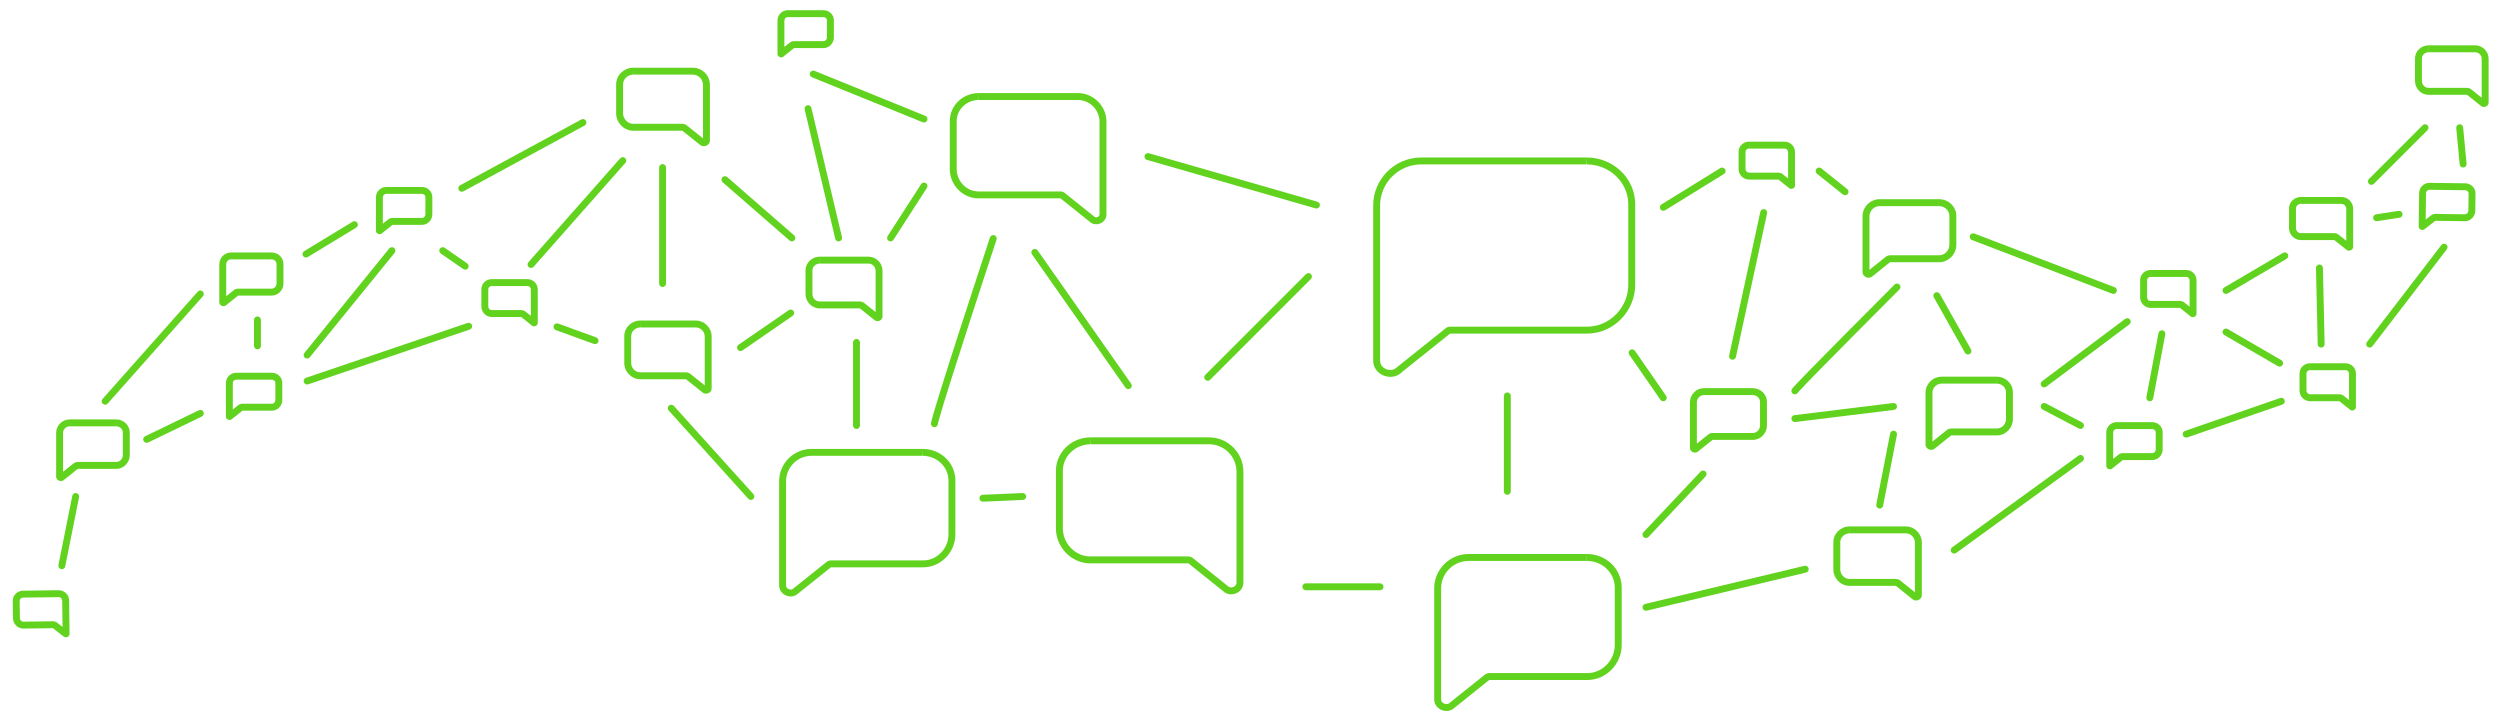 <?xml version="1.0" encoding="utf-8"?>
<!-- Generator: Adobe Illustrator 19.0.1, SVG Export Plug-In . SVG Version: 6.00 Build 0)  -->
<svg version="1.1" id="Layer_1" xmlns="http://www.w3.org/2000/svg" xmlns:xlink="http://www.w3.org/1999/xlink" x="0px" y="0px"
	 width="361px" height="103.5px" viewBox="0 0 361 103.5" style="enable-background:new 0 0 361 103.5;" xml:space="preserve">
<style type="text/css">
	.st0{fill:#71B82F;}
	.st1{fill:#DFD91A;}
	.st2{fill:#373838;}
	.st3{fill:#61D31E;}
	.st4{fill:#E0D919;}
	.st5{fill:none;stroke:#61D31E;stroke-linecap:round;stroke-linejoin:round;stroke-miterlimit:10;}
	.st6{fill:none;stroke:#61D31E;stroke-width:2;stroke-linecap:round;stroke-linejoin:round;stroke-miterlimit:10;}
</style>
<g>
	<path class="st3" d="M16.771,60.563v1c0.53,0,0.964,0.403,0.968,0.892v3.263
		c0.002,0.254-0.102,0.508-0.284,0.697c-0.18,0.187-0.414,0.291-0.651,0.292
		h-5.575c-0.227,0-0.447,0.077-0.625,0.219l-1.496,1.196v-5.606
		c-0.002-0.251,0.096-0.489,0.275-0.67s0.416-0.282,0.66-0.283h6.721
		L16.771,60.563 M16.771,60.563h-0.013h-6.715c-1.071,0.007-1.942,0.889-1.935,1.96
		v6.284c0.002,0.396,0.345,0.657,0.695,0.657c0.169,0,0.34-0.061,0.475-0.198
		l1.95-1.559h5.575c1.071-0.007,1.942-0.924,1.935-1.995v-3.256
		C18.731,61.389,17.836,60.563,16.771,60.563z"/>
	<path class="st3" d="M39.214,36.457v1c0.391,0,0.712,0.294,0.714,0.648v2.844
		c0.003,0.388-0.321,0.73-0.686,0.732h-4.857c-0.227,0-0.447,0.077-0.625,0.219
		l-1.094,0.875v-4.617c-0.002-0.384,0.308-0.699,0.686-0.701h5.856L39.214,36.457
		 M39.214,36.457l-0.011,0h-5.85c-0.933,0.006-1.692,0.774-1.686,1.708v5.475
		c0.002,0.345,0.301,0.573,0.606,0.573c0.148,0,0.297-0.053,0.414-0.172
		l1.699-1.359h4.857c0.933-0.006,1.692-0.805,1.686-1.739v-2.837
		C40.922,37.176,40.142,36.457,39.214,36.457z"/>
	<path class="st3" d="M71.016,40.304l0.01,1h5.138c0.175,0.001,0.292,0.093,0.346,0.147
		c0.054,0.055,0.144,0.172,0.143,0.354v3.803l-0.766-0.612
		c-0.177-0.142-0.397-0.219-0.625-0.219h-4.265
		c-0.167-0.001-0.283-0.096-0.337-0.152c-0.097-0.101-0.153-0.236-0.152-0.376
		v-2.488c0.002-0.251,0.229-0.456,0.507-0.456V40.304 M71.016,40.304
		c-0.816,0-1.502,0.632-1.507,1.449v2.495c-0.005,0.821,0.662,1.523,1.482,1.529
		h4.271l1.494,1.195c0.103,0.105,0.234,0.151,0.364,0.151
		c0.268,0,0.531-0.2,0.533-0.504v-4.814c0.005-0.821-0.662-1.496-1.482-1.501
		h-5.144H71.016z"/>
	<path class="st3" d="M92.479,46.283l0.016,1h7.964c0.348,0.002,0.676,0.141,0.923,0.392
		c0.247,0.251,0.382,0.58,0.38,0.934v7.036l-2.079-1.663
		c-0.177-0.142-0.398-0.219-0.625-0.219h-6.611
		c-0.711-0.005-1.308-0.628-1.303-1.369v-3.859
		c0.004-0.69,0.604-1.252,1.336-1.252L92.479,46.283 M92.479,46.283
		c-1.265,0-2.327,0.98-2.335,2.246v3.865
		c-0.008,1.271,1.025,2.361,2.297,2.369h6.618l2.314,1.851
		c0.16,0.162,0.363,0.235,0.564,0.235c0.415,0,0.822-0.31,0.825-0.781v-7.459
		c0.008-1.271-1.025-2.318-2.297-2.326h-7.971H92.479z"/>
	<path class="st3" d="M60.921,26.999v1c0.278,0,0.506,0.204,0.507,0.449v2.501
		c0.001,0.134-0.054,0.269-0.152,0.37c-0.054,0.057-0.17,0.151-0.331,0.152
		h-4.271c-0.227,0-0.447,0.077-0.625,0.219l-0.766,0.612v-3.809
		c-0.001-0.175,0.089-0.293,0.143-0.347c0.054-0.055,0.171-0.146,0.339-0.148
		h5.15L60.921,26.999 M60.921,26.999h-0.01h-5.144
		c-0.821,0.005-1.488,0.681-1.482,1.501v4.814
		c0.002,0.304,0.265,0.504,0.533,0.504c0.13,0,0.261-0.047,0.364-0.151
		l1.494-1.195h4.271c0.821-0.005,1.488-0.708,1.482-1.529v-2.495
		C62.423,27.631,61.737,26.999,60.921,26.999z"/>
	<path class="st3" d="M118.903,1.47v1c0.278,0,0.506,0.205,0.507,0.449v2.501
		c0.002,0.277-0.227,0.521-0.482,0.522h-4.271c-0.227,0-0.447,0.077-0.625,0.219
		l-0.766,0.613V2.965c-0.002-0.267,0.222-0.493,0.482-0.495h5.15L118.903,1.47
		 M118.903,1.47l-0.01,0h-5.144c-0.82,0.005-1.488,0.681-1.482,1.501v4.814
		c0.002,0.304,0.265,0.504,0.533,0.504c0.13,0,0.261-0.047,0.364-0.151
		l1.494-1.195h4.271c0.821-0.005,1.488-0.708,1.482-1.529V2.92
		C120.405,2.103,119.719,1.47,118.903,1.47z"/>
	<path class="st3" d="M39.254,53.827v1c0.278,0,0.506,0.204,0.507,0.449v2.501
		c0.001,0.134-0.054,0.269-0.152,0.37c-0.054,0.056-0.171,0.151-0.331,0.152
		h-4.271c-0.227,0-0.447,0.077-0.625,0.219l-0.766,0.613v-3.809
		c-0.001-0.175,0.089-0.293,0.143-0.347c0.054-0.055,0.171-0.146,0.339-0.148
		h5.15L39.254,53.827 M39.254,53.827h-0.01h-5.144
		c-0.821,0.005-1.488,0.681-1.482,1.501v4.814
		c0.002,0.304,0.265,0.504,0.533,0.504c0.13,0,0.261-0.047,0.364-0.151
		l1.494-1.195h4.271c0.82-0.005,1.488-0.708,1.482-1.529v-2.495
		C40.756,54.459,40.07,53.827,39.254,53.827z"/>
	<path class="st3" d="M8.491,85.228v1c0.265,0,0.49,0.224,0.492,0.495l0.049,3.803
		l-0.774-0.603c-0.176-0.137-0.392-0.211-0.615-0.211l-0.013,0l-4.267,0.055
		c-0.261,0-0.491-0.241-0.493-0.522L2.839,86.756
		c-0.001-0.151,0.073-0.255,0.135-0.315c0.097-0.094,0.229-0.146,0.377-0.147
		l5.138-0.066L8.491,85.228 M8.491,85.228H8.481l-5.144,0.066
		c-0.821,0.005-1.504,0.648-1.499,1.469l0.032,2.494
		c0.005,0.818,0.676,1.51,1.493,1.51h0.009l4.271-0.055l1.509,1.175
		c0.103,0.101,0.232,0.147,0.359,0.147c0.271,0,0.535-0.204,0.533-0.51
		l-0.062-4.813C9.978,85.893,9.307,85.228,8.491,85.228z"/>
	<path class="st3" d="M91.477,9.775l0.017,1h8.549
		c0.393,0.002,0.763,0.16,1.042,0.443c0.279,0.283,0.432,0.655,0.429,1.054
		v7.704l-2.351-1.88c-0.177-0.142-0.398-0.219-0.625-0.219h-7.097
		c-0.803-0.005-1.477-0.709-1.472-1.543v-4.143
		c0.005-0.781,0.681-1.417,1.507-1.417L91.477,9.775 M91.477,9.775
		c-1.357,0-2.498,1.052-2.507,2.411v4.149
		c-0.009,1.365,1.101,2.534,2.465,2.543h7.103l2.484,1.987
		c0.172,0.174,0.39,0.252,0.605,0.252c0.446,0,0.883-0.333,0.886-0.838v-8.006
		c0.009-1.365-1.101-2.488-2.465-2.497h-8.555L91.477,9.775z"/>
	<path class="st3" d="M133.247,64.822v1c2.033,0,3.697,1.586,3.71,3.529v7.802
		c0.006,0.983-0.373,1.922-1.069,2.644c-0.694,0.72-1.606,1.121-2.563,1.127
		h-13.345c-0.227,0-0.447,0.077-0.625,0.219l-4.668,3.733l-0.087,0.078
		c-0.115,0.117-0.259,0.176-0.426,0.176c-0.266,0-0.662-0.184-0.664-0.574V69.507
		c-0.006-0.973,0.37-1.893,1.06-2.592c0.69-0.699,1.605-1.087,2.572-1.093
		h16.08L133.247,64.822 M133.247,64.822l-0.032,0h-16.074
		c-2.564,0.016-4.648,2.128-4.632,4.691v15.042
		c0.006,0.949,0.827,1.574,1.664,1.574c0.406,0,0.815-0.146,1.138-0.473
		l4.668-3.733h13.345c2.564-0.016,4.648-2.213,4.632-4.777v-7.795
		C137.941,66.798,135.797,64.822,133.247,64.822z"/>
	<path class="st3" d="M118.375,37.062l0.014,1h7.017
		c0.572,0.004,1.034,0.472,1.03,1.05v5.952l-1.639-1.311
		c-0.177-0.142-0.398-0.219-0.625-0.219h-5.825
		c-0.268-0.002-0.524-0.115-0.721-0.32c-0.198-0.206-0.311-0.483-0.309-0.767
		v-3.4c0.003-0.543,0.478-0.985,1.058-0.985V37.062 M118.375,37.062
		c-1.114,0-2.051,0.863-2.058,1.979v3.406
		c-0.007,1.12,0.904,2.08,2.024,2.087h5.831l2.039,1.631
		c0.141,0.143,0.32,0.207,0.497,0.207c0.366,0,0.725-0.273,0.727-0.688v-6.572
		c0.007-1.12-0.903-2.043-2.024-2.05h-7.023L118.375,37.062z"/>
	<path class="st3" d="M350.693,6.546l0.013,1h6.708c0.522,0.003,0.945,0.431,0.941,0.96
		v5.599l-1.496-1.196c-0.177-0.142-0.398-0.219-0.625-0.219h-5.568
		c-0.244-0.002-0.478-0.105-0.658-0.292c-0.182-0.189-0.285-0.443-0.284-0.703
		l-0-3.25c0.003-0.495,0.437-0.898,0.968-0.898L350.693,6.546 M350.693,6.546
		c-1.065,0-1.961,0.825-1.967,1.892v3.256
		c-0.007,1.071,0.864,1.989,1.935,1.995h5.575l1.95,1.559
		c0.135,0.137,0.306,0.198,0.475,0.198c0.35,0,0.693-0.261,0.695-0.657V8.506
		c0.007-1.071-0.864-1.953-1.935-1.96h-6.715H350.693z"/>
	<path class="st3" d="M332.25,28.443l0.012,1h5.844c0.378,0.002,0.695,0.323,0.692,0.708
		v4.611l-1.094-0.875c-0.177-0.142-0.398-0.219-0.625-0.219h-4.851
		c-0.371-0.002-0.695-0.344-0.692-0.739l-0-2.831
		c0.002-0.361,0.323-0.655,0.714-0.655L332.25,28.443 M332.25,28.443
		c-0.928,0-1.708,0.719-1.714,1.648v2.837c-0.006,0.933,0.753,1.733,1.686,1.739
		h4.857l1.699,1.359c0.117,0.119,0.266,0.172,0.414,0.172
		c0.305,0,0.604-0.227,0.606-0.573v-5.475c0.006-0.933-0.753-1.702-1.686-1.708
		h-5.85H332.25z"/>
	<path class="st3" d="M310.781,60.957v1c0.278,0,0.506,0.204,0.507,0.449v2.501
		c0.002,0.277-0.227,0.521-0.482,0.522h-4.271c-0.227,0-0.447,0.077-0.625,0.219
		l-0.766,0.612v-3.809c-0.001-0.175,0.089-0.293,0.143-0.347
		c0.054-0.055,0.171-0.146,0.339-0.148h5.15L310.781,60.957 M310.781,60.957h-0.01
		h-5.144c-0.82,0.005-1.488,0.681-1.482,1.501v4.814
		c0.002,0.304,0.265,0.504,0.533,0.504c0.13,0,0.261-0.047,0.364-0.151
		l1.494-1.195h4.271c0.82-0.005,1.488-0.708,1.482-1.529v-2.495
		C312.284,61.59,311.598,60.957,310.781,60.957z"/>
	<path class="st3" d="M288.33,54.395v1c0.732,0,1.331,0.562,1.336,1.246v3.872
		c0.005,0.734-0.592,1.358-1.297,1.362h-6.618c-0.227,0-0.447,0.077-0.625,0.219
		l-2.079,1.663v-7.042c-0.002-0.348,0.133-0.677,0.38-0.928
		c0.247-0.251,0.575-0.39,0.917-0.392h7.976L288.33,54.395 M288.33,54.395h-0.016
		h-7.971c-1.271,0.008-2.305,1.055-2.297,2.326v7.459
		c0.003,0.471,0.41,0.78,0.825,0.78c0.201,0,0.404-0.073,0.564-0.235
		l2.315-1.851h6.618c1.271-0.008,2.305-1.097,2.297-2.369v-3.865
		C290.657,55.374,289.594,54.395,288.33,54.395z"/>
	<path class="st3" d="M310.543,38.986l0.01,1h5.138c0.175,0.001,0.292,0.093,0.346,0.147
		c0.054,0.055,0.144,0.172,0.143,0.354l0,3.803l-0.766-0.613
		c-0.177-0.142-0.398-0.219-0.625-0.219h-4.264
		c-0.167-0.001-0.283-0.096-0.337-0.152c-0.097-0.101-0.153-0.236-0.152-0.376
		l-0-2.488c0.002-0.251,0.229-0.456,0.507-0.456L310.543,38.986 M310.543,38.986
		c-0.816,0-1.502,0.632-1.507,1.449v2.495c-0.005,0.821,0.662,1.523,1.482,1.529
		h4.271l1.494,1.195c0.103,0.105,0.234,0.151,0.364,0.151
		c0.268,0,0.531-0.2,0.533-0.504v-4.814c0.005-0.821-0.662-1.496-1.482-1.501
		h-5.144H310.543z"/>
	<path class="st3" d="M267.101,76.012l0.016,1h8.067
		c0.356,0.002,0.691,0.145,0.944,0.401c0.253,0.256,0.391,0.593,0.389,0.956
		l0,7.153l-2.127-1.701c-0.177-0.142-0.398-0.219-0.625-0.219h-6.697
		c-0.349-0.002-0.681-0.149-0.935-0.413c-0.259-0.269-0.4-0.616-0.397-0.986
		l-0-3.909c0.005-0.707,0.617-1.281,1.366-1.281L267.101,76.012 M267.101,76.012
		c-1.281,0-2.357,0.992-2.366,2.275v3.915
		c-0.008,1.288,1.039,2.391,2.326,2.399h6.703l2.344,1.875
		c0.162,0.164,0.368,0.238,0.571,0.238c0.421,0,0.833-0.314,0.836-0.791v-7.555
		c0.008-1.288-1.039-2.348-2.326-2.356h-8.074L267.101,76.012z"/>
	<path class="st3" d="M252.56,20.458l0.01,1h5.138
		c0.175,0.001,0.292,0.093,0.346,0.147c0.054,0.055,0.144,0.172,0.143,0.354
		l0,3.803l-0.766-0.613c-0.177-0.142-0.398-0.219-0.625-0.219h-4.264
		c-0.262-0.002-0.491-0.246-0.489-0.529l-0-2.488
		c0.002-0.251,0.229-0.456,0.507-0.456L252.56,20.458 M252.56,20.458
		c-0.816,0-1.502,0.632-1.507,1.449v2.495
		c-0.005,0.821,0.662,1.524,1.482,1.529h4.271l1.494,1.195
		c0.103,0.105,0.234,0.151,0.364,0.151c0.268,0,0.531-0.2,0.533-0.504v-4.814
		c0.005-0.82-0.662-1.496-1.482-1.501h-5.144L252.56,20.458z"/>
	<path class="st3" d="M333.56,52.456l0.01,1h5.138
		c0.175,0.001,0.292,0.093,0.346,0.147c0.054,0.055,0.144,0.172,0.143,0.354
		l0,3.803l-0.766-0.613c-0.177-0.142-0.398-0.219-0.625-0.219h-4.264
		c-0.262-0.002-0.491-0.246-0.489-0.529l-0-2.488
		c0.002-0.251,0.229-0.456,0.507-0.456L333.56,52.456 M333.56,52.456
		c-0.816,0-1.502,0.632-1.507,1.449v2.495
		c-0.005,0.821,0.662,1.524,1.482,1.529h4.271l1.494,1.195
		c0.103,0.105,0.234,0.151,0.364,0.151c0.268,0,0.531-0.2,0.533-0.504v-4.814
		c0.005-0.82-0.662-1.496-1.482-1.501h-5.144L333.56,52.456z"/>
	<path class="st3" d="M350.81,27.404v-0l5.147,0.066
		c0.141,0.001,0.273,0.053,0.37,0.147c0.062,0.06,0.136,0.164,0.135,0.309
		l-0.032,2.501c-0.002,0.275-0.232,0.516-0.489,0.516l-4.271-0.055h-0.013
		c-0.222,0-0.439,0.074-0.615,0.211l-0.774,0.603l0.049-3.809
		C350.319,27.628,350.544,27.404,350.81,27.404 M350.81,26.404
		c-0.816,0-1.487,0.665-1.492,1.482l-0.062,4.813
		c-0.002,0.306,0.263,0.51,0.533,0.51c0.128,0,0.256-0.045,0.359-0.147
		l1.509-1.175l4.271,0.055H355.938c0.816,0,1.487-0.692,1.493-1.51l0.032-2.495
		c0.005-0.82-0.678-1.463-1.499-1.469l-5.144-0.066H350.81z"/>
	<path class="st3" d="M279.986,28.762v1c0.826,0,1.502,0.636,1.507,1.411l0,4.156
		c0.005,0.828-0.669,1.531-1.465,1.536h-7.103c-0.227,0-0.447,0.077-0.625,0.219
		l-2.351,1.88l-0-7.711c-0.003-0.393,0.15-0.765,0.429-1.048
		s0.65-0.44,1.036-0.443h8.562L279.986,28.762 M279.986,28.762l-0.017,0h-8.555
		c-1.365,0.009-2.474,1.132-2.465,2.497v8.006
		c0.003,0.505,0.44,0.838,0.886,0.838c0.216,0,0.434-0.078,0.605-0.252
		l2.484-1.987h7.103c1.365-0.009,2.474-1.178,2.465-2.543v-4.149
		C282.484,29.814,281.344,28.762,279.986,28.762z"/>
	<path class="st3" d="M253.089,56.05v1c0.58,0,1.054,0.442,1.058,0.979v3.412
		c0.002,0.278-0.111,0.555-0.309,0.761c-0.197,0.205-0.453,0.318-0.714,0.32
		h-5.831c-0.227,0-0.447,0.077-0.625,0.219l-1.639,1.311v-5.958
		c-0.004-0.572,0.458-1.04,1.024-1.043h7.03L253.089,56.05 M253.089,56.05
		l-0.014,0h-7.023c-1.12,0.007-2.031,0.93-2.024,2.05v6.572
		c0.003,0.415,0.361,0.688,0.727,0.688c0.177,0,0.356-0.064,0.497-0.207
		l2.039-1.631h5.831c1.12-0.007,2.031-0.967,2.024-2.087v-3.406
		C255.14,56.913,254.203,56.05,253.089,56.05z"/>
	<path class="st3" d="M141.334,13.439l0.028,1h14.284
		c1.734,0.011,3.135,1.431,3.124,3.171v13.367
		c-0.002,0.277-0.287,0.406-0.48,0.406c-0.12,0-0.218-0.04-0.3-0.123
		l-0.087-0.078l-4.15-3.319c-0.177-0.142-0.398-0.219-0.625-0.219H141.271
		c-0.826-0.005-1.609-0.349-2.205-0.968c-0.598-0.621-0.924-1.428-0.919-2.279
		V17.472c0.011-1.672,1.44-3.033,3.187-3.033L141.334,13.439 M141.334,13.439
		c-2.267,0-4.173,1.757-4.187,4.027v6.93
		c-0.015,2.279,1.838,4.232,4.118,4.247h11.865l4.15,3.319
		c0.287,0.291,0.651,0.421,1.011,0.421c0.745,0,1.474-0.556,1.48-1.399V17.61
		c0.015-2.279-1.839-4.156-4.118-4.171h-14.29L141.334,13.439z"/>
	<path class="st3" d="M157.486,63.152l0.033,1h17.096
		c2.184,0.014,3.949,1.802,3.935,3.992v15.998
		c-0.003,0.464-0.462,0.681-0.771,0.681c-0.196,0-0.364-0.069-0.499-0.206
		l-0.087-0.078l-4.966-3.972c-0.177-0.142-0.398-0.219-0.625-0.219h-14.193
		c-2.147-0.014-3.949-1.88-3.935-4.083l-0-8.287
		c0.013-2.109,1.813-3.825,4.011-3.825L157.486,63.152 M157.486,63.152
		c-2.713,0-4.994,2.102-5.011,4.819v8.294c-0.017,2.728,2.2,5.065,4.928,5.083
		h14.199l4.966,3.972c0.343,0.348,0.779,0.504,1.21,0.504
		c0.891,0,1.765-0.665,1.771-1.674V68.144c0.017-2.728-2.2-4.974-4.928-4.992
		h-17.102L157.486,63.152z"/>
	<path class="st3" d="M229.162,79.998v1c2.198,0,3.998,1.716,4.011,3.819v8.3
		c0.007,1.062-0.403,2.077-1.155,2.858c-0.75,0.779-1.738,1.212-2.773,1.219
		h-14.199c-0.227,0-0.447,0.077-0.625,0.219l-4.966,3.972l-0.087,0.078
		c-0.135,0.137-0.303,0.206-0.499,0.206c-0.309,0-0.768-0.216-0.771-0.674v-16.01
		c-0.007-1.052,0.4-2.048,1.146-2.803c0.746-0.755,1.736-1.175,2.782-1.182
		h17.108L229.162,79.998 M229.162,79.998l-0.034,0h-17.102
		c-2.728,0.017-4.946,2.264-4.928,4.992v16.004
		c0.006,1.01,0.88,1.674,1.771,1.674c0.431,0,0.867-0.156,1.21-0.504
		l4.966-3.972h14.199c2.728-0.017,4.946-2.354,4.928-5.082v-8.294
		C234.155,82.1,231.875,79.998,229.162,79.998z"/>
	<path class="st3" d="M229.121,22.742v1c3.29,0,5.982,2.575,6.003,5.734v11.597
		c0.01,1.589-0.602,3.106-1.725,4.272c-1.124,1.167-2.604,1.814-4.162,1.824
		h-19.843c-0.227,0-0.447,0.077-0.625,0.219l-6.94,5.55l-0.087,0.078
		c-0.332,0.336-0.716,0.406-0.98,0.406c-0.721,0-1.47-0.504-1.475-1.34V29.712
		c-0.01-1.577,0.599-3.068,1.716-4.199c1.117-1.131,2.6-1.76,4.17-1.77
		h23.905L229.121,22.742 M229.121,22.742l-0.047,0h-23.899
		c-3.812,0.024-6.911,3.163-6.887,6.975v22.365
		c0.009,1.411,1.23,2.34,2.475,2.34c0.603,0,1.211-0.218,1.691-0.704
		l6.94-5.55h19.843c3.812-0.024,6.911-3.29,6.887-7.102v-11.59
		C236.099,25.68,232.912,22.742,229.121,22.742z"/>
	<path class="st3" d="M174.746,54.839l14.549-14.549c0.195-0.195,0.195-0.512,0-0.707
		c-0.195-0.195-0.512-0.195-0.707,0l-14.549,14.549
		c-0.195,0.195-0.195,0.512,0,0.707C174.234,55.035,174.551,55.035,174.746,54.839"/>
	<path class="st3" d="M217.157,57.166v13.783c0,0.276,0.224,0.5,0.5,0.5c0.276,0,0.5-0.224,0.5-0.5
		V57.166c0-0.276-0.224-0.5-0.5-0.5C217.38,56.666,217.157,56.89,217.157,57.166"/>
	<path class="st3" d="M188.559,85.232h10.72c0.276,0,0.5-0.224,0.5-0.5c0-0.276-0.224-0.5-0.5-0.5
		h-10.72c-0.276,0-0.5,0.224-0.5,0.5C188.059,85.008,188.283,85.232,188.559,85.232"/>
	<path class="st3" d="M149.019,36.73l13.5,19.25c0.159,0.226,0.47,0.281,0.696,0.122
		s0.281-0.47,0.122-0.696l-13.5-19.25c-0.159-0.226-0.47-0.281-0.696-0.122
		S148.86,36.504,149.019,36.73"/>
	<path class="st3" d="M123.178,49.443v12c0,0.276,0.224,0.5,0.5,0.5c0.276,0,0.5-0.224,0.5-0.5v-12
		c0-0.276-0.224-0.5-0.5-0.5C123.402,48.943,123.178,49.167,123.178,49.443"/>
	<path class="st3" d="M129.015,34.63l4.833-7.5c0.15-0.232,0.083-0.542-0.149-0.691
		c-0.232-0.15-0.542-0.083-0.691,0.149l-4.833,7.5
		c-0.15,0.232-0.083,0.542,0.149,0.691
		C128.556,34.929,128.865,34.863,129.015,34.63"/>
	<path class="st3" d="M117.24,11.156l16,6.5c0.256,0.104,0.547-0.019,0.651-0.275
		c0.104-0.256-0.019-0.548-0.275-0.651l-16-6.5
		c-0.256-0.104-0.547,0.019-0.651,0.275
		C116.861,10.761,116.984,11.052,117.24,11.156"/>
	<path class="st3" d="M116.192,15.808l4.417,18.667c0.063,0.269,0.333,0.435,0.602,0.371
		c0.269-0.063,0.435-0.333,0.371-0.602l-4.417-18.667
		c-0.063-0.269-0.333-0.435-0.602-0.371
		C116.294,15.27,116.128,15.539,116.192,15.808"/>
	<path class="st3" d="M95.178,24.193v16.75c0,0.276,0.224,0.5,0.5,0.5c0.276,0,0.5-0.224,0.5-0.5v-16.75
		c0-0.276-0.224-0.5-0.5-0.5C95.402,23.693,95.178,23.917,95.178,24.193"/>
	<path class="st3" d="M104.35,26.32l9.667,8.417c0.208,0.181,0.524,0.159,0.705-0.049
		c0.181-0.208,0.159-0.524-0.049-0.705l-9.667-8.417
		c-0.208-0.181-0.524-0.159-0.705,0.049
		C104.12,25.823,104.142,26.139,104.35,26.32"/>
	<path class="st3" d="M96.557,59.278l11.5,12.75c0.185,0.205,0.501,0.221,0.706,0.036
		s0.221-0.501,0.036-0.706l-11.5-12.75c-0.185-0.205-0.501-0.221-0.706-0.036
		S96.372,59.073,96.557,59.278"/>
	<path class="st3" d="M66.917,27.632l17.5-9.5c0.243-0.132,0.333-0.435,0.201-0.678
		c-0.132-0.243-0.435-0.333-0.678-0.201l-17.5,9.5
		c-0.243,0.132-0.333,0.435-0.201,0.678C66.37,27.674,66.674,27.764,66.917,27.632
		"/>
	<path class="st3" d="M36.678,46.193v3.75c0,0.276,0.224,0.5,0.5,0.5c0.276,0,0.5-0.224,0.5-0.5
		v-3.75c0-0.276-0.224-0.5-0.5-0.5C36.902,45.693,36.678,45.917,36.678,46.193"/>
	<path class="st3" d="M15.552,58.275l13.75-15.5c0.183-0.207,0.164-0.523-0.042-0.706
		c-0.207-0.183-0.523-0.164-0.706,0.042l-13.75,15.5
		c-0.183,0.207-0.164,0.523,0.042,0.706C15.053,58.5,15.369,58.481,15.552,58.275"
		/>
	<path class="st3" d="M56.207,35.878l-12.25,15.083c-0.174,0.214-0.141,0.529,0.073,0.703
		s0.529,0.141,0.703-0.073l12.25-15.083c0.174-0.214,0.141-0.529-0.073-0.703
		S56.381,35.663,56.207,35.878"/>
	<path class="st3" d="M44.438,37.12l7-4.25c0.236-0.143,0.311-0.451,0.168-0.687
		c-0.143-0.236-0.451-0.311-0.687-0.168l-7,4.25
		c-0.236,0.143-0.311,0.451-0.168,0.687C43.894,37.188,44.202,37.264,44.438,37.12"
		/>
	<path class="st3" d="M9.418,81.791l2-10c0.054-0.271-0.121-0.534-0.392-0.588
		s-0.534,0.121-0.588,0.392l-2,10c-0.054,0.271,0.121,0.534,0.392,0.588
		S9.364,82.062,9.418,81.791"/>
	<path class="st3" d="M21.396,63.893l7.75-3.75c0.249-0.12,0.353-0.419,0.232-0.668
		c-0.12-0.249-0.419-0.353-0.668-0.232l-7.75,3.75
		c-0.249,0.12-0.353,0.419-0.232,0.668
		C20.848,63.909,21.147,64.013,21.396,63.893"/>
	<path class="st3" d="M44.505,55.5l23.333-7.917c0.261-0.089,0.401-0.373,0.313-0.634
		c-0.089-0.261-0.373-0.401-0.634-0.313l-23.333,7.917
		c-0.261,0.089-0.401,0.373-0.313,0.634C43.96,55.448,44.244,55.588,44.505,55.5
		"/>
	<path class="st3" d="M77.053,38.524l13.25-15c0.183-0.207,0.163-0.523-0.044-0.706
		c-0.207-0.183-0.523-0.163-0.706,0.044l-13.25,15
		c-0.183,0.207-0.163,0.523,0.044,0.706C76.554,38.75,76.87,38.731,77.053,38.524
		"/>
	<path class="st3" d="M63.644,36.604l3.25,2.25c0.227,0.157,0.539,0.101,0.696-0.126
		c0.157-0.227,0.101-0.539-0.126-0.696l-3.25-2.25
		c-0.227-0.157-0.539-0.101-0.696,0.126C63.36,36.135,63.417,36.447,63.644,36.604"
		/>
	<path class="st3" d="M80.257,47.663l5.5,2c0.26,0.094,0.546-0.04,0.641-0.299
		s-0.04-0.546-0.299-0.641l-5.5-2c-0.26-0.094-0.546,0.04-0.641,0.299
		S79.998,47.568,80.257,47.663"/>
	<path class="st3" d="M107.206,50.609c0.763-0.509,7.254-5.003,7.257-5.005
		c0.227-0.157,0.284-0.469,0.126-0.696c-0.157-0.227-0.469-0.284-0.696-0.126
		c-0.003,0.002-1.625,1.125-3.344,2.312c-1.717,1.186-3.535,2.44-3.899,2.683
		c-0.23,0.153-0.292,0.464-0.139,0.694c0.153,0.23,0.464,0.292,0.694,0.139
		L107.206,50.609z"/>
	<path class="st3" d="M135.423,61.264c0.008-0.062,0.053-0.262,0.125-0.531
		c0.547-2.062,2.641-8.614,4.591-14.625c0.976-3.008,1.917-5.885,2.614-8.01
		s1.149-3.494,1.15-3.498c0.086-0.262-0.056-0.545-0.318-0.631
		c-0.262-0.087-0.545,0.056-0.631,0.318c0,0-2.063,6.251-4.157,12.721
		c-1.047,3.235-2.102,6.525-2.912,9.118c-0.405,1.297-0.748,2.418-0.999,3.274
		c-0.125,0.428-0.228,0.79-0.304,1.075c-0.076,0.289-0.125,0.489-0.148,0.646
		c-0.039,0.273,0.151,0.527,0.424,0.566c0.273,0.039,0.527-0.151,0.566-0.424
		L135.423,61.264z"/>
	<path class="st3" d="M141.95,72.443l5.75-0.25c0.276-0.012,0.49-0.245,0.478-0.521
		c-0.012-0.276-0.245-0.49-0.521-0.478l-5.75,0.25
		c-0.276,0.012-0.49,0.245-0.478,0.521
		C141.441,72.24,141.674,72.454,141.95,72.443"/>
	<path class="st3" d="M240.441,30.368l8.5-5.25c0.235-0.145,0.308-0.453,0.163-0.688
		c-0.145-0.235-0.453-0.308-0.688-0.163l-8.5,5.25
		c-0.235,0.145-0.308,0.453-0.163,0.688
		C239.898,30.441,240.206,30.513,240.441,30.368"/>
	<path class="st3" d="M262.366,25.083l3.75,3c0.216,0.172,0.53,0.138,0.703-0.078
		c0.173-0.216,0.138-0.53-0.078-0.703l-3.75-3
		c-0.216-0.172-0.53-0.138-0.703,0.078
		C262.115,24.596,262.15,24.911,262.366,25.083"/>
	<path class="st3" d="M284.749,34.66l20.25,7.75c0.258,0.099,0.547-0.03,0.646-0.288
		c0.099-0.258-0.03-0.547-0.288-0.646l-20.25-7.75
		c-0.258-0.099-0.547,0.03-0.646,0.288
		C284.363,34.272,284.492,34.561,284.749,34.66"/>
	<path class="st3" d="M321.682,42.374l8.5-5c0.238-0.14,0.317-0.446,0.177-0.684
		c-0.14-0.238-0.446-0.318-0.684-0.177l-8.5,5
		c-0.238,0.14-0.317,0.446-0.177,0.684
		C321.137,42.434,321.444,42.514,321.682,42.374"/>
	<path class="st3" d="M342.782,26.547l7.75-7.75c0.195-0.195,0.195-0.512,0-0.707
		c-0.195-0.195-0.512-0.195-0.707,0l-7.75,7.75c-0.195,0.195-0.195,0.512,0,0.707
		C342.27,26.742,342.586,26.742,342.782,26.547"/>
	<path class="st3" d="M354.68,18.49l0.5,5.25c0.026,0.275,0.27,0.477,0.545,0.45
		c0.275-0.026,0.477-0.27,0.45-0.545l-0.5-5.25
		c-0.026-0.275-0.27-0.477-0.545-0.45
		C354.856,17.971,354.654,18.215,354.68,18.49"/>
	<path class="st3" d="M352.532,35.388l-10.75,14c-0.168,0.219-0.127,0.533,0.092,0.701
		c0.219,0.168,0.533,0.127,0.701-0.092l10.75-14c0.168-0.219,0.127-0.533-0.092-0.701
		C353.014,35.128,352.7,35.169,352.532,35.388"/>
	<path class="st3" d="M343.254,31.937l3.25-0.5c0.273-0.042,0.46-0.297,0.418-0.57
		s-0.297-0.46-0.57-0.418l-3.25,0.5c-0.273,0.042-0.46,0.297-0.418,0.57
		S342.981,31.979,343.254,31.937"/>
	<path class="st3" d="M334.428,38.704l0.25,11c0.006,0.276,0.235,0.495,0.511,0.488
		c0.276-0.006,0.495-0.235,0.488-0.511l-0.25-11c-0.006-0.276-0.235-0.495-0.511-0.488
		C334.641,38.199,334.422,38.428,334.428,38.704"/>
	<path class="st3" d="M321.177,48.375l7.75,4.5c0.239,0.139,0.545,0.057,0.683-0.181
		c0.139-0.239,0.057-0.545-0.181-0.683l-7.75-4.5
		c-0.239-0.139-0.545-0.057-0.683,0.181
		C320.857,47.931,320.938,48.237,321.177,48.375"/>
	<path class="st3" d="M311.687,48.1l-1.75,9.25c-0.051,0.271,0.127,0.533,0.398,0.584
		c0.271,0.051,0.533-0.127,0.584-0.398l1.75-9.25
		c0.051-0.271-0.127-0.533-0.398-0.584
		C312,47.65,311.738,47.829,311.687,48.1"/>
	<path class="st3" d="M315.841,63.166l13.75-4.75c0.261-0.09,0.4-0.375,0.309-0.636
		c-0.09-0.261-0.375-0.4-0.636-0.309l-13.75,4.75
		c-0.261,0.09-0.4,0.375-0.309,0.636
		C315.296,63.117,315.58,63.256,315.841,63.166"/>
	<path class="st3" d="M300.134,65.788l-18.25,13.25c-0.224,0.162-0.273,0.475-0.111,0.698
		c0.162,0.224,0.475,0.273,0.698,0.111l18.25-13.25
		c0.224-0.162,0.273-0.475,0.111-0.698
		C300.67,65.676,300.358,65.626,300.134,65.788"/>
	<path class="st3" d="M272.937,62.597l-2,10.25c-0.053,0.271,0.124,0.534,0.395,0.587
		c0.271,0.053,0.534-0.124,0.586-0.395l2-10.25
		c0.053-0.271-0.124-0.534-0.395-0.587
		C273.253,62.149,272.99,62.326,272.937,62.597"/>
	<path class="st3" d="M259.594,56.72l-0.016-0.011l0.015,0.011L259.594,56.72
		l-0.016-0.011l0.015,0.011c0.018-0.025,0.114-0.138,0.25-0.286
		c1.044-1.144,4.664-4.815,8.009-8.184c1.674-1.686,3.281-3.3,4.47-4.492
		c1.189-1.192,1.957-1.96,1.959-1.962c0.195-0.195,0.195-0.512,0-0.707
		c-0.195-0.195-0.512-0.195-0.707,0c0,0-3.563,3.563-7.189,7.22
		c-1.813,1.829-3.642,3.681-5.05,5.124c-0.704,0.722-1.303,1.341-1.743,1.805
		c-0.22,0.232-0.401,0.426-0.537,0.576c-0.14,0.156-0.22,0.244-0.294,0.35
		c-0.153,0.23-0.091,0.54,0.139,0.693c0.23,0.153,0.54,0.091,0.694-0.139
		L259.594,56.72z"/>
	<path class="st3" d="M279.242,42.938l4.5,8c0.135,0.241,0.44,0.326,0.681,0.191
		c0.241-0.135,0.326-0.44,0.191-0.681l-4.5-8c-0.135-0.241-0.44-0.326-0.681-0.191
		C279.192,42.393,279.107,42.697,279.242,42.938"/>
	<path class="st3" d="M295.478,55.843l12-9c0.221-0.166,0.266-0.479,0.1-0.7
		s-0.479-0.266-0.7-0.1l-12,9c-0.221,0.166-0.266,0.479-0.1,0.7
		S295.257,56.009,295.478,55.843"/>
	<path class="st3" d="M294.946,59.136l5.25,2.75c0.245,0.128,0.547,0.034,0.675-0.211
		c0.128-0.245,0.034-0.547-0.211-0.675l-5.25-2.75
		c-0.245-0.128-0.547-0.034-0.675,0.211
		C294.607,58.706,294.702,59.008,294.946,59.136"/>
	<path class="st3" d="M273.367,58.197l-14.25,1.75c-0.274,0.034-0.469,0.283-0.435,0.557
		c0.034,0.274,0.283,0.469,0.557,0.435l14.25-1.75
		c0.274-0.034,0.469-0.283,0.435-0.557
		C273.891,58.358,273.641,58.163,273.367,58.197"/>
	<path class="st3" d="M254.19,30.587l-4.5,20.75c-0.059,0.27,0.113,0.536,0.383,0.595
		c0.27,0.059,0.536-0.113,0.595-0.383l4.5-20.75
		c0.059-0.27-0.113-0.536-0.383-0.595
		C254.514,30.146,254.248,30.317,254.19,30.587"/>
	<path class="st3" d="M240.589,57.158l-4.5-6.5c-0.157-0.227-0.469-0.284-0.696-0.126
		c-0.227,0.157-0.284,0.469-0.127,0.696l4.5,6.5
		c0.157,0.227,0.469,0.284,0.696,0.126C240.69,57.697,240.746,57.385,240.589,57.158"
		/>
	<path class="st3" d="M238.042,77.536l8.25-8.75c0.189-0.201,0.18-0.517-0.021-0.707
		s-0.517-0.18-0.707,0.021l-8.25,8.75c-0.189,0.201-0.18,0.517,0.021,0.707
		S237.853,77.737,238.042,77.536"/>
	<path class="st3" d="M237.794,88.179l23-5.5c0.269-0.064,0.434-0.334,0.37-0.603
		s-0.334-0.434-0.603-0.37l-23,5.5c-0.269,0.064-0.434,0.334-0.37,0.603
		S237.526,88.243,237.794,88.179"/>
	<path class="st3" d="M165.623,23.09l24.333,7c0.265,0.076,0.542-0.077,0.619-0.342
		s-0.077-0.542-0.342-0.619l-24.333-7c-0.265-0.076-0.542,0.077-0.619,0.342
		S165.358,23.014,165.623,23.09"/>
</g>
</svg>
